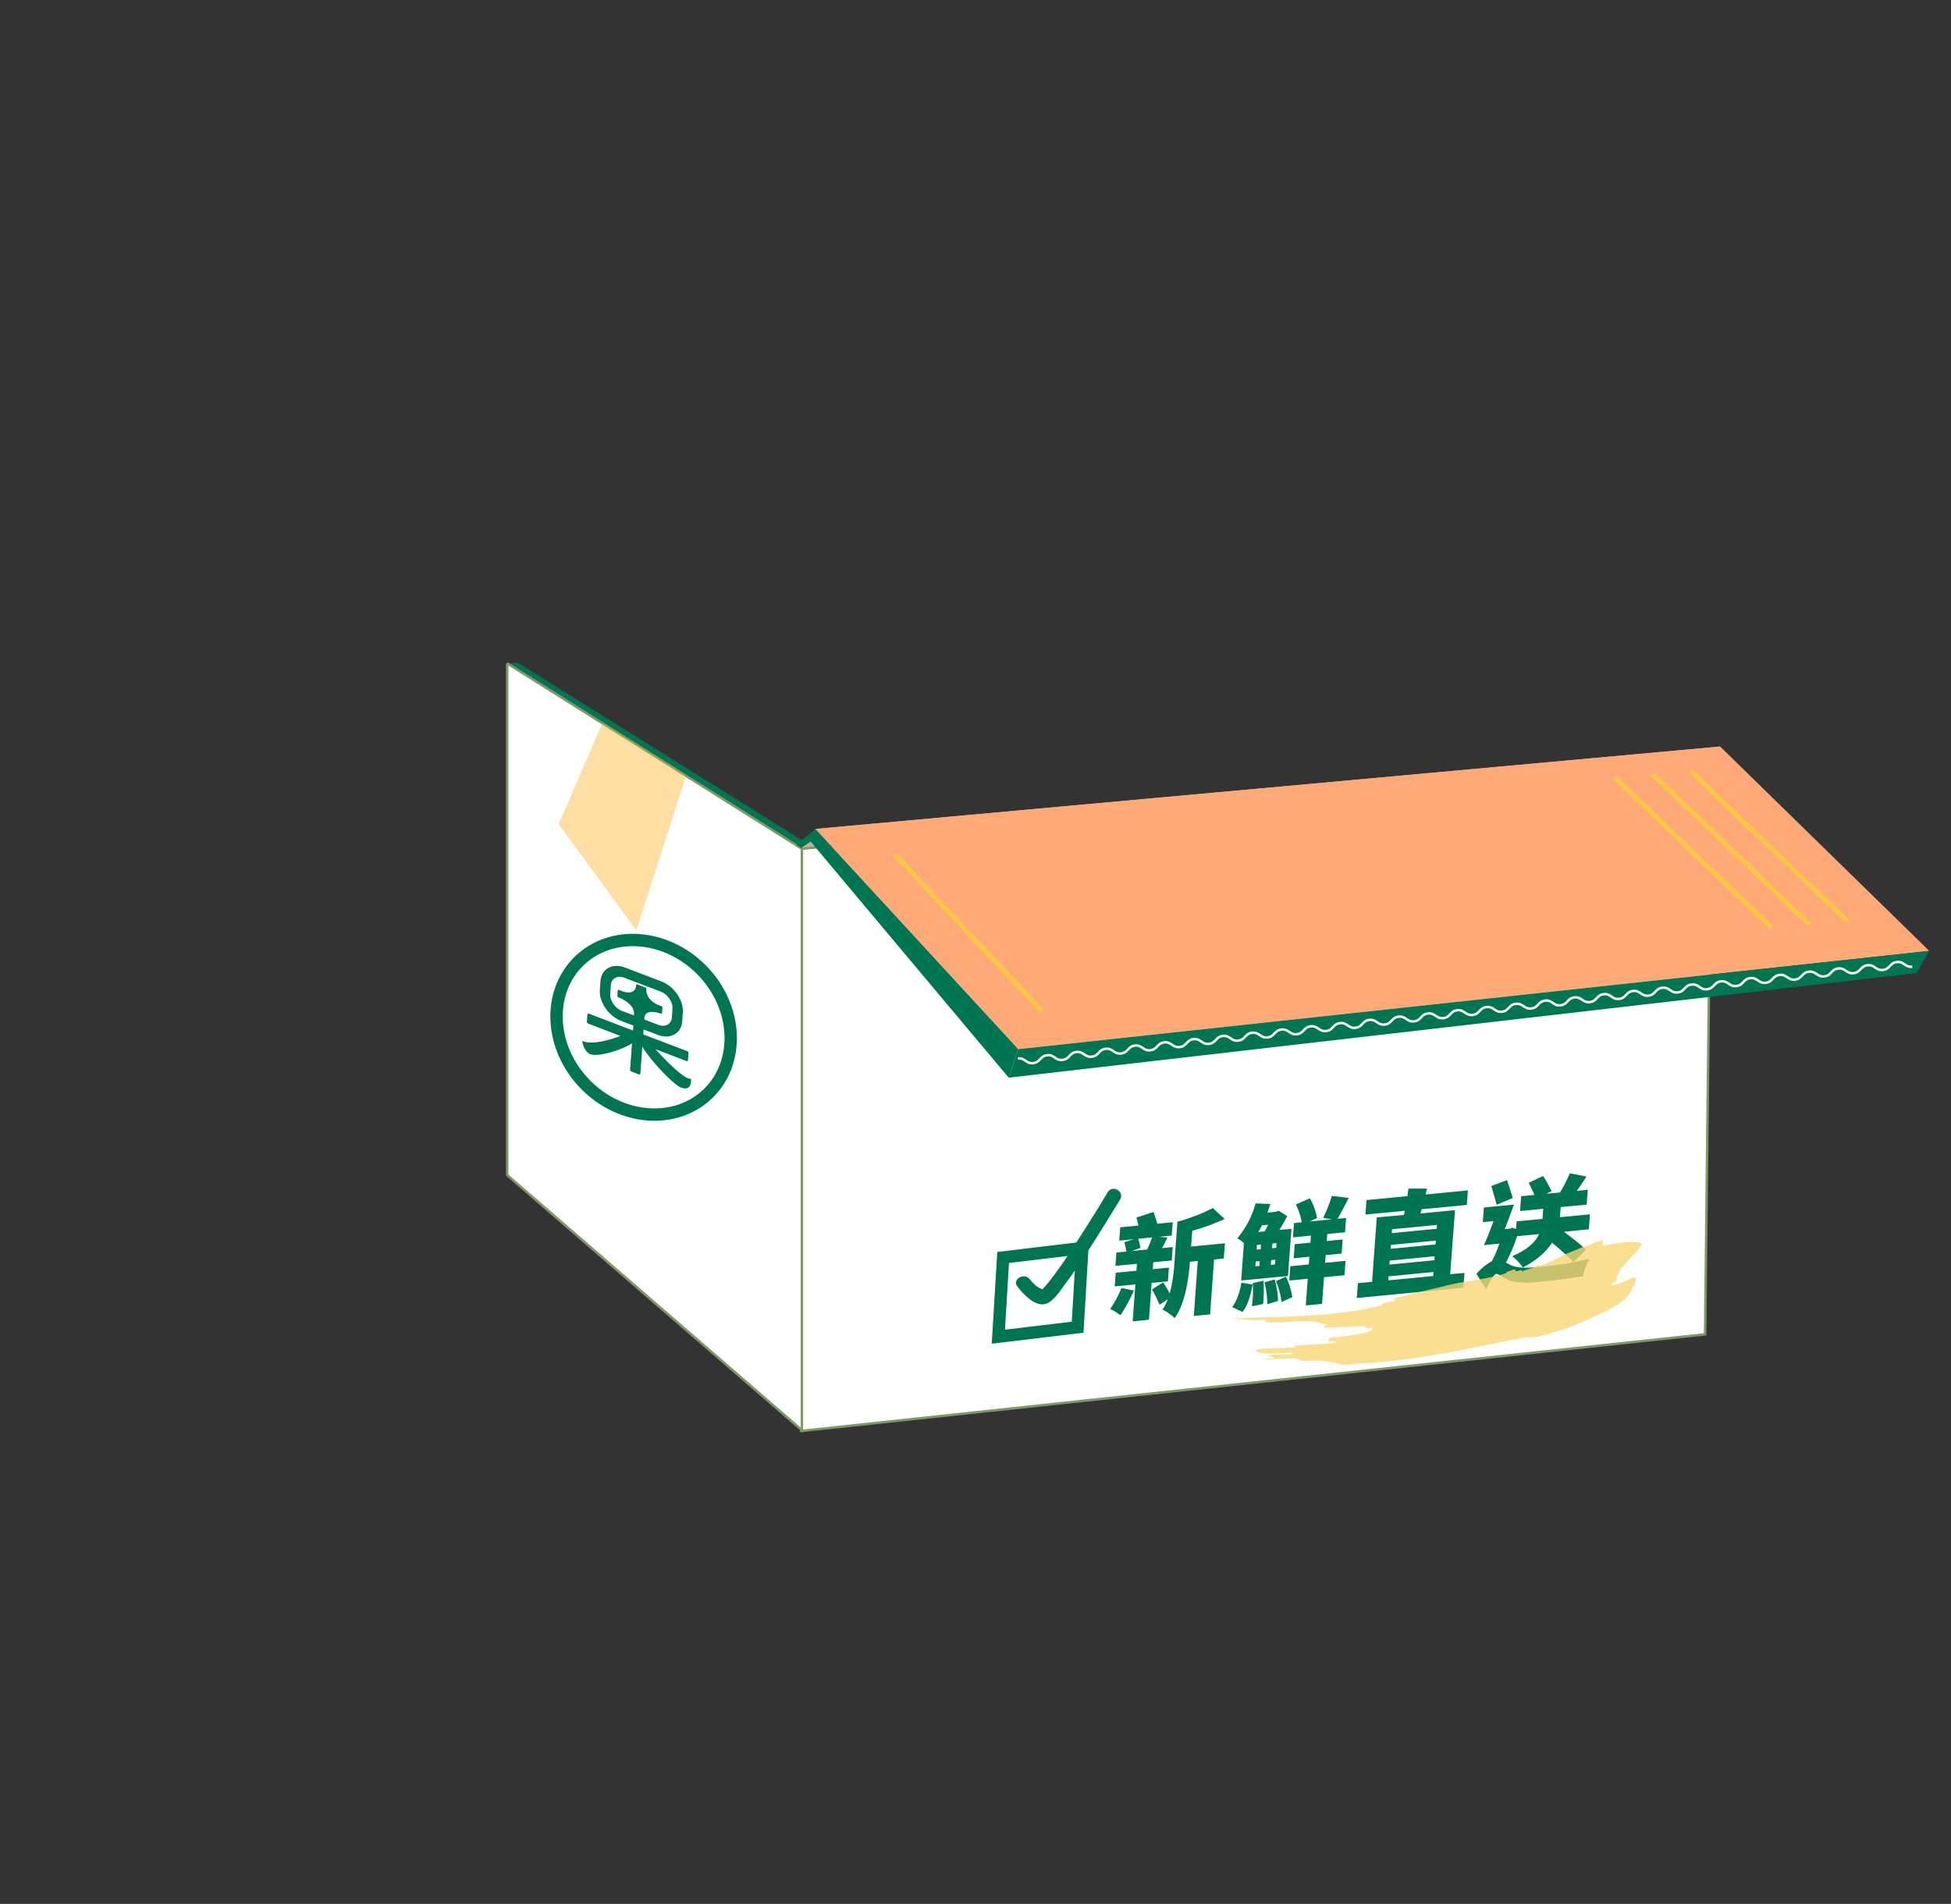 <svg id="be46a4df-a8cd-4376-b9f1-fa592f145417" data-name="圖層 2" xmlns="http://www.w3.org/2000/svg" viewBox="0 0 790 771"><rect x="0" y="0" width="790" height="771" fill="#333333" stroke="none"/><defs><style>.afb73349-e970-4f9e-b519-a8ff72fc505e{fill:#c7b299;}.be7af354-41a2-4a75-b341-8a76cafe2923{fill:#007552;}.e8c30b2b-7287-4ddc-9e4c-e9b5205bc5d9{fill:#fff;stroke:#7f9966;}.a68f3b29-f70a-4db0-aa9a-5c395da71f1d,.e10786b2-62d2-4355-bbc1-b3209300042e,.e8c30b2b-7287-4ddc-9e4c-e9b5205bc5d9,.f2ba9fb9-2ffa-4383-aad6-664c78c0684d{stroke-miterlimit:10;}.f338c729-8f31-4e9f-afd8-1746d2e3d864{fill:#ffa978;}.ad691e58-61a0-442f-aeac-0abff9cbd313{fill:#fdae20;opacity:0.41;}.e10786b2-62d2-4355-bbc1-b3209300042e,.f2ba9fb9-2ffa-4383-aad6-664c78c0684d{fill:none;}.f2ba9fb9-2ffa-4383-aad6-664c78c0684d{stroke:#fbf8ef;}.a68f3b29-f70a-4db0-aa9a-5c395da71f1d{fill:#f7c845;stroke:#f7c845;stroke-width:2px;}.e10786b2-62d2-4355-bbc1-b3209300042e{stroke:#007552;stroke-width:5px;}.b2ecc951-b84f-4de1-bda1-853fc260cd21{opacity:0.8;}.b3a06a09-e2f4-496c-994b-4156fbf16f5e{fill:#f8d773;}</style></defs><title>market_box_front</title><polygon class="afb73349-e970-4f9e-b519-a8ff72fc505e" points="324.39 343.38 330.16 335.68 696.51 302.31 693.3 311.94 324.39 343.38"/><polygon class="be7af354-41a2-4a75-b341-8a76cafe2923" points="205.05 268.95 209.54 268.31 324.71 340.22 322.46 342.74 205.05 268.95"/><polygon class="e8c30b2b-7287-4ddc-9e4c-e9b5205bc5d9" points="692.98 311.94 324.39 343.7 324.39 579.48 690.42 540.35 692.98 311.94"/><path class="e8c30b2b-7287-4ddc-9e4c-e9b5205bc5d9" d="M324.71,343.7,205.8,268.9a.28.28,0,0,0-.43.24V475.87L324.71,579.16Z"/><polygon class="f338c729-8f31-4e9f-afd8-1746d2e3d864" points="330.16 335.68 412.29 424.86 781.2 385.08 696.51 302.31 330.16 335.68"/><polygon class="be7af354-41a2-4a75-b341-8a76cafe2923" points="781.2 385.08 776.07 394.06 408.44 436.41 412.29 424.86 781.2 385.08"/><polygon class="be7af354-41a2-4a75-b341-8a76cafe2923" points="322.46 342.09 330.16 335.68 412.29 424.86 408.44 436.41 328.24 340.81 324.39 343.38 322.46 342.09"/><polygon class="ad691e58-61a0-442f-aeac-0abff9cbd313" points="243.91 292.88 277.78 314.18 257.66 376.74 226.22 333.75 243.91 292.88"/><path class="f2ba9fb9-2ffa-4383-aad6-664c78c0684d" d="M412.14,428.63c3-.33,3.25,2.22,6.21,1.9s2.69-2.88,5.65-3.21,3.25,2.23,6.21,1.91,2.69-2.88,5.65-3.21,3.25,2.23,6.21,1.9,2.69-2.87,5.65-3.2,3.25,2.23,6.21,1.9,2.69-2.87,5.65-3.2,3.25,2.23,6.21,1.9,2.69-2.87,5.66-3.2,3.24,2.23,6.21,1.9,2.68-2.87,5.65-3.2,3.24,2.23,6.21,1.9,2.68-2.88,5.65-3.2,3.24,2.23,6.21,1.9,2.68-2.88,5.65-3.2,3.25,2.22,6.21,1.9,2.69-2.88,5.65-3.2,3.25,2.22,6.21,1.9,2.69-2.88,5.65-3.2,3.25,2.22,6.22,1.9,2.68-2.88,5.65-3.2,3.24,2.22,6.21,1.9,2.69-2.88,5.65-3.21,3.25,2.23,6.21,1.9,2.69-2.87,5.65-3.2,3.25,2.23,6.22,1.9,2.68-2.87,5.65-3.2,3.24,2.23,6.21,1.9,2.69-2.87,5.65-3.2,3.25,2.23,6.21,1.9,2.69-2.88,5.66-3.2,3.24,2.23,6.21,1.9,2.69-2.88,5.65-3.2,3.25,2.22,6.21,1.9,2.69-2.88,5.66-3.2,3.24,2.22,6.21,1.9,2.69-2.88,5.65-3.2,3.25,2.22,6.21,1.9,2.69-2.88,5.65-3.21,3.25,2.23,6.22,1.91,2.68-2.88,5.65-3.21,3.24,2.23,6.21,1.9,2.68-2.87,5.65-3.2,3.25,2.23,6.21,1.9S682,399,685,398.7s3.25,2.23,6.22,1.9,2.68-2.87,5.65-3.2,3.25,2.23,6.21,1.9,2.69-2.88,5.66-3.2,3.24,2.22,6.21,1.9,2.69-2.88,5.66-3.2,3.24,2.22,6.21,1.9,2.69-2.88,5.65-3.2,3.25,2.22,6.22,1.9,2.68-2.88,5.65-3.21,3.25,2.23,6.21,1.9,2.69-2.87,5.66-3.2,3.25,2.23,6.22,1.9,2.69-2.87,5.66-3.2,3.25,2.22,6.21,1.9"/><line class="a68f3b29-f70a-4db0-aa9a-5c395da71f1d" x1="684.62" y1="312.3" x2="748.18" y2="373.18"/><line class="a68f3b29-f70a-4db0-aa9a-5c395da71f1d" x1="669.22" y1="313.58" x2="732.79" y2="374.46"/><line class="a68f3b29-f70a-4db0-aa9a-5c395da71f1d" x1="653.82" y1="314.86" x2="717.39" y2="375.74"/><line class="a68f3b29-f70a-4db0-aa9a-5c395da71f1d" x1="362.54" y1="346.3" x2="421.91" y2="409.46"/><path class="be7af354-41a2-4a75-b341-8a76cafe2923" d="M279.76,436.88c-2.86.29-11-8.32-14.36-12l12.51,4.78c.34.13.63,0,.65-.27l.22-3a.87.87,0,0,0-.58-.74l-17.73-6.76.14-2,5.64,2.15c5.16,2,9.65-.5,10-5.51l.25-3.44c.36-5-3.55-10.69-8.71-12.66l-14.65-5.59c-5.16-2-9.65.5-10,5.51l-.25,3.45c-.36,5,3.55,10.68,8.71,12.65l4.86,1.86-.14,2-17.81-6.8c-.34-.13-.63,0-.65.27l-.22,3a.85.85,0,0,0,.58.74l13,5c-3.23,1.22-11.33,3.92-15.42,2,0,0,.2,3.49,2.75,5.16s12.48-1.06,17.36-4.15l-.77,10.67a.77.77,0,0,0,.49.7l3.11,1.18a.37.37,0,0,0,.55-.3l.79-10.89c4.08,6.52,12.87,15.41,15.53,16.45C280.56,442.28,279.76,436.88,279.76,436.88ZM251.89,409.4c-2.84-1.09-5-4.21-4.79-7l.24-3.44c.2-2.76,2.68-4.12,5.52-3l14.65,5.59c2.84,1.09,5,4.21,4.79,7l-.24,3.45c-.2,2.75-2.68,4.12-5.52,3l-5.64-2.15,0-.56c.27-3.72,5.22-2.31,6.58-1.85h0l.06,0a.37.37,0,0,0,.55-.31l.14-2a.74.74,0,0,0-.32-.62l0,0-.13-.06-1.49-.57c-4.29-2-4.59-5-4.57-6l0-.31v0a.76.76,0,0,0-.48-.7l-3.11-1.19a.38.38,0,0,0-.56.31l0,.3c-.11.93-.82,3.58-5.17,2.25l-1.73-.66a.37.37,0,0,0-.55.3l-.15,2a.77.77,0,0,0,.48.7h0c.45.17,6.57,2.6,6.27,6.75l0,.56Z"/><ellipse class="e10786b2-62d2-4355-bbc1-b3209300042e" cx="260.61" cy="416.02" rx="33.04" ry="37.44" transform="translate(-216.74 301.45) rotate(-44.44)"/><path class="be7af354-41a2-4a75-b341-8a76cafe2923" d="M459.14,522.63a72.83,72.83,0,0,1-5.44,10,27,27,0,0,0-4.17-2.57,42.5,42.5,0,0,0,4.58-8.47Zm7.19-3.11-1.11,14.94-6.59.63,1.11-14.94-8.37.81.41-5.56,8.37-.81.21-2.8-8.7.83.41-5.42,4-.38a34.89,34.89,0,0,0-.79-3.76l3.71-1.22-5.79.55.4-5.38,7.38-.71c-.24-1.11-.52-2.27-.82-3.25l6.94-2.26c.5,1.45,1.11,3.27,1.5,4.78l6.27-.6-.4,5.38-5.24.5,3.51.3c-.81,1.59-1.52,3-2.17,4.27l4.3-.41-.4,5.43-7.49.71-.2,2.81,6.54-.63-.41,5.56Zm-5.45-17.87a26.09,26.09,0,0,1,.89,3.7l-3.44,1.25,6.17-.6a49.64,49.64,0,0,0,2-4.89Zm34.65,8-3.93.38L490,532.27l-6.6.63L485,510.65l-3.18.31c-.5,6.85-1.84,16.65-6.15,22.82a19.88,19.88,0,0,0-4.94-3.41,20.91,20.91,0,0,0,2.12-4.26l-3.32,2.28a47,47,0,0,0-3.07-6.23L471,519.3a46.6,46.6,0,0,1,2.64,4.49,61.47,61.47,0,0,0,1.89-12.27l1.24-16.78a74.38,74.38,0,0,0,14.34-5.53l4.78,4.42a84.27,84.27,0,0,1-13.12,4.78l-.48,6.39,13.7-1.32Z"/><path class="be7af354-41a2-4a75-b341-8a76cafe2923" d="M498.93,529.31c1.94-2.47,3.1-6.19,3.74-9.86l4.55.71c-.77,4.09-1.82,8.3-4.12,11.12Zm4.75-25.88a11.12,11.12,0,0,0-2.69-1.94,36.66,36.66,0,0,0,7.41-14.17l6,.25c-.36,1.17-.77,2.31-1.18,3.49l3.36-.33,1.15-.43,3.51,2.18c-.93,1.77-2.05,3.75-3.21,5.6l4.91-.47-1.42,19.12-18.93,1.82Zm7.92,15.21a55.26,55.26,0,0,1-.14,9.42l-4.53.93a54.25,54.25,0,0,0,.38-9.43Zm-3.28-5.85,1.64-.15.14-1.93-1.63.15Zm.5-6.75,1.64-.16.14-1.89-1.64.16ZM511,496.2c-.44.91-.93,1.82-1.46,2.7l2.58-.25c.43-.82.91-1.73,1.36-2.69Zm5.15,21.92a34.36,34.36,0,0,1,1.35,8.72l-4.37,1.33a35.15,35.15,0,0,0-1.11-8.88Zm.27-8-1.69.17-.14,1.93,1.68-.17Zm.5-6.71-1.69.16-.14,1.89,1.69-.16ZM520.73,517a30.07,30.07,0,0,1,2.54,8.29l-4.37,2a29.77,29.77,0,0,0-2.25-8.5Zm23.67-.58-8.27.79-.81,10.81-6.59.63.8-10.8-7.48.71.43-5.79,7.48-.72.24-3.12-6.36.61.42-5.7,6.36-.61.21-2.85-7.29.7.43-5.79,3.13-.31a26.7,26.7,0,0,0-2.39-7.25l5.71-2.47a25.6,25.6,0,0,1,2.89,8l-3,1.39,9-.87-3.53-.57a57.15,57.15,0,0,0,3.5-8.92l6.81.81c-1.58,3.16-3.16,6.23-4.49,8.46l3.46-.33-.43,5.79-7.2.69-.21,2.85,6.45-.62-.42,5.7-6.45.62-.23,3.13,8.27-.8Z"/><path class="be7af354-41a2-4a75-b341-8a76cafe2923" d="M593,515.48l-.45,6-43.16,4.15.45-6,5.75-.55L557.48,493l11-1,.35-1.68-15.94,1.53.44-5.88,16.55-1.59c.17-1.07.29-2.08.41-3.05l7.53,0-.6,2.38,17.16-1.65-.44,5.89-18.28,1.75-.5,1.7,14-1.35L587.2,516Zm-30.86,3,18.19-1.75.12-1.61-18.19,1.75Zm.47-6.39,18.19-1.75.12-1.61-18.19,1.75Zm18.78-9.7-18.19,1.74-.11,1.57,18.19-1.75Zm-17.72-4.6-.11,1.56,18.19-1.75.11-1.56Z"/><path class="be7af354-41a2-4a75-b341-8a76cafe2923" d="M637.14,511.14c2.36-.45,4.52-.89,6.32-1.33a31.69,31.69,0,0,0-2.47,7c-4.13.67-12.11,1.75-17.58,2.28-6.26.6-10.06.47-13.29-1.05-1.88-.91-3.41-2.23-4.3-2.14s-2.86,3.51-4,6.09l-4-6.11a23,23,0,0,1,6.28-5.16,44.55,44.55,0,0,0,3-7.09l-6.22.6c1.18-2.67,2.6-6.23,3.88-9.73l-4.35.41.44-5.93L613,487.81c-1.11,3.17-2.44,6.72-3.71,9.94l2.06-.2,1-.36,1.54.49.23-3.08,10.47-1,.31-4.09-9.4.9.45-6,5.37-.51c-.67-1.58-1.56-3.41-2.33-4.89l5.87-2.8c1.12,1.9,2.69,4.53,3.4,6.15l-2.07,1.07,5.47-.53a58.75,58.75,0,0,0,4-7.78l6.73,1.32c-1.27,2-2.62,4-3.92,5.81l4.45-.43-.45,6-10.52,1-.31,4.09,12.16-1.16-.45,6.06-10.05,1c3.25,2.52,6.89,5.27,8.93,7.22ZM606,487.89c-.46-2-1.47-5.2-2.13-7.6l6.35-2.39c.76,2.35,1.74,5.31,2.34,7.22Zm8.29,12.72a64.8,64.8,0,0,1-4.5,10.65,16.43,16.43,0,0,0,1.47.82c3,1.63,7.51,1.42,12.93.9,3.32-.32,8.39-1,12.95-1.84a99.33,99.33,0,0,0-8.7-7.88c-2.26,3.5-6,7-11.79,10a21.65,21.65,0,0,0-4.35-4.56c6.47-2.72,9.49-5.93,10.92-8.94Z"/><polygon class="e10786b2-62d2-4355-bbc1-b3209300042e" points="436.35 537.46 404.26 541.31 406.19 509.23 438.27 505.38 436.35 537.46"/><path class="be7af354-41a2-4a75-b341-8a76cafe2923" d="M412,521c2.49,3.25,7.79,9.06,12.35,6.62,2.95-1.58,5.16-5.23,7.08-7.81,6.37-8.57,12-17.68,17.64-26.75,1.5-2.44,3-4.88,4.48-7.35,1.92-3.19-3.07-6.1-5-2.91q-6.89,11.47-14.24,22.67a164.16,164.16,0,0,1-9.78,13.88c-.61.75-1.22,1.49-1.89,2.17a13.87,13.87,0,0,1-1.07,1c-.05.69.22-.77.71-.1-.36-.5-1.9-1-2.44-1.47a19,19,0,0,1-2.19-2.11c-.11-.13-1.38-1.68-.69-.77-2.22-2.91-7.24,0-5,2.91Z"/><g class="b2ecc951-b84f-4de1-bda1-853fc260cd21"><path class="b3a06a09-e2f4-496c-994b-4156fbf16f5e" d="M554.51,551.64l-3.89.42c5.58-.06,11.19-.81,16.83-1.41l4.24-.5c1.42-.16,2.81-.44,4.22-.66l8.42-1.4c1.39-.24,2.8-.45,4.19-.71l4.14-.85c2.77-.56,5.51-1.1,8.25-1.61s5.41-1.17,8.1-1.68,5.35-1,8-1.55l5.49-.36A111.29,111.29,0,0,0,639.09,536c2.8-1.18,5.58-2.42,8.26-3.66s5.22-2.68,7.61-4a16,16,0,0,0,6.62-8c.87-1.26,1.38-3.09-.13-3-2.49,1-8.41,4-9,2.74-.14-.31,1-.89,2.2-1.48-.6-1.22,1.62-5.39,2.72-6,.4-.62,2.07-2.25,3.64-4a27.61,27.61,0,0,0,3.36-4.07c.65-.76.36-1.18-.52-1.36a12.11,12.11,0,0,0-1.6-.18c-.66,0-1.41,0-2.21,0-1.66.07-3.48.28-5.24.51a33.75,33.75,0,0,0-4.59.87c-2.48.48-.78-1.52-1.26-2.43-2,1.38-3.52,1-5.51,2.38a15.85,15.85,0,0,0-3.9,1.27c-1.06.41-2.2.88-3.3,1.34s-2.17.84-3,1.19a21.22,21.22,0,0,1-4.35,2.17c-1.11.48-1,.76-.88,1.09l-.24-.64c-.9,1.06-3.43,1.28-4.46,2-.12-.32-.12-.32-.23-.64-2,1.49-4.55,1.74-6.77,2.78l-.22-.65c-1.16.39-2.32.77-2.42.44l-.22-.65c-1.26.06-3.36,1.47-3.57.82l.21.65a52.08,52.08,0,0,1-6.33,1.69c-1.94.42-3.74.76-5.54,1.1-2.42.38-5,.74-7.64,1.26s-5.34,1.15-8.06,1.85-5.55,1.25-8.31,1.94l-4.12,1.05-2,.52-2,.44c-1.21.19-2.31,1.05-1,1.54l-3.65.55c-2.44.37-1.07,1.2-3.5,1.57a115.5,115.5,0,0,1-14.64,2.54c-2.46.31-4.91.61-7.38.86l-7.43.42-7.43.4c-1.24.05-2.47.17-3.71.18l-3.73,0c-5,.1-9.93.27-14.9.61,5,.25,8.72.87,13.69.45,0,.34,0,1,1.27,1,1.88,0,3.83.11,5.75,0l5.62-.34c3.58-.18,6.7-.2,8.63.37,1.27.25,2.61,1.25,6.34.81-1.25.13-2.49.28-3.74.39l.09,1,16.37-.72.12,1c.84-.08,1.68-.19,2.51-.33,2.85,2.17-11.08,3.32-17.36,4.34l.12,1.36,2.54-.28.06.68c-3.8.49-7.32.6-10.82.84l-10.83.68,5.1-.32c0,.34,0,.68,1.31.6l-4,.21c-1.4.06-2.83.17-4.27.16a63.79,63.79,0,0,0-8.3.57c-1.28.36,0,1.37,3.88,1.64l5.14-.08c1.6,0,3.21-.19,5.13-.29l0,.68c-1.29.08-2.9.1-4.51.15a30.15,30.15,0,0,0-4.5.2c-1.27.37,2.61,1,1.34,1.35a14.48,14.48,0,0,0-3.87.41c1.94,0,4.2-.16,6.46-.24s4.51-.31,6.45-.24c1.31.26,2.62.52,2.67,1.2a41.16,41.16,0,0,1,8.76-.12c.66.06,1.3.15,1.92.25s1.21.16,1.8.26a26.35,26.35,0,0,1,3.26.8C544.15,553.1,550.62,552.06,554.51,551.64Z"/></g></svg>